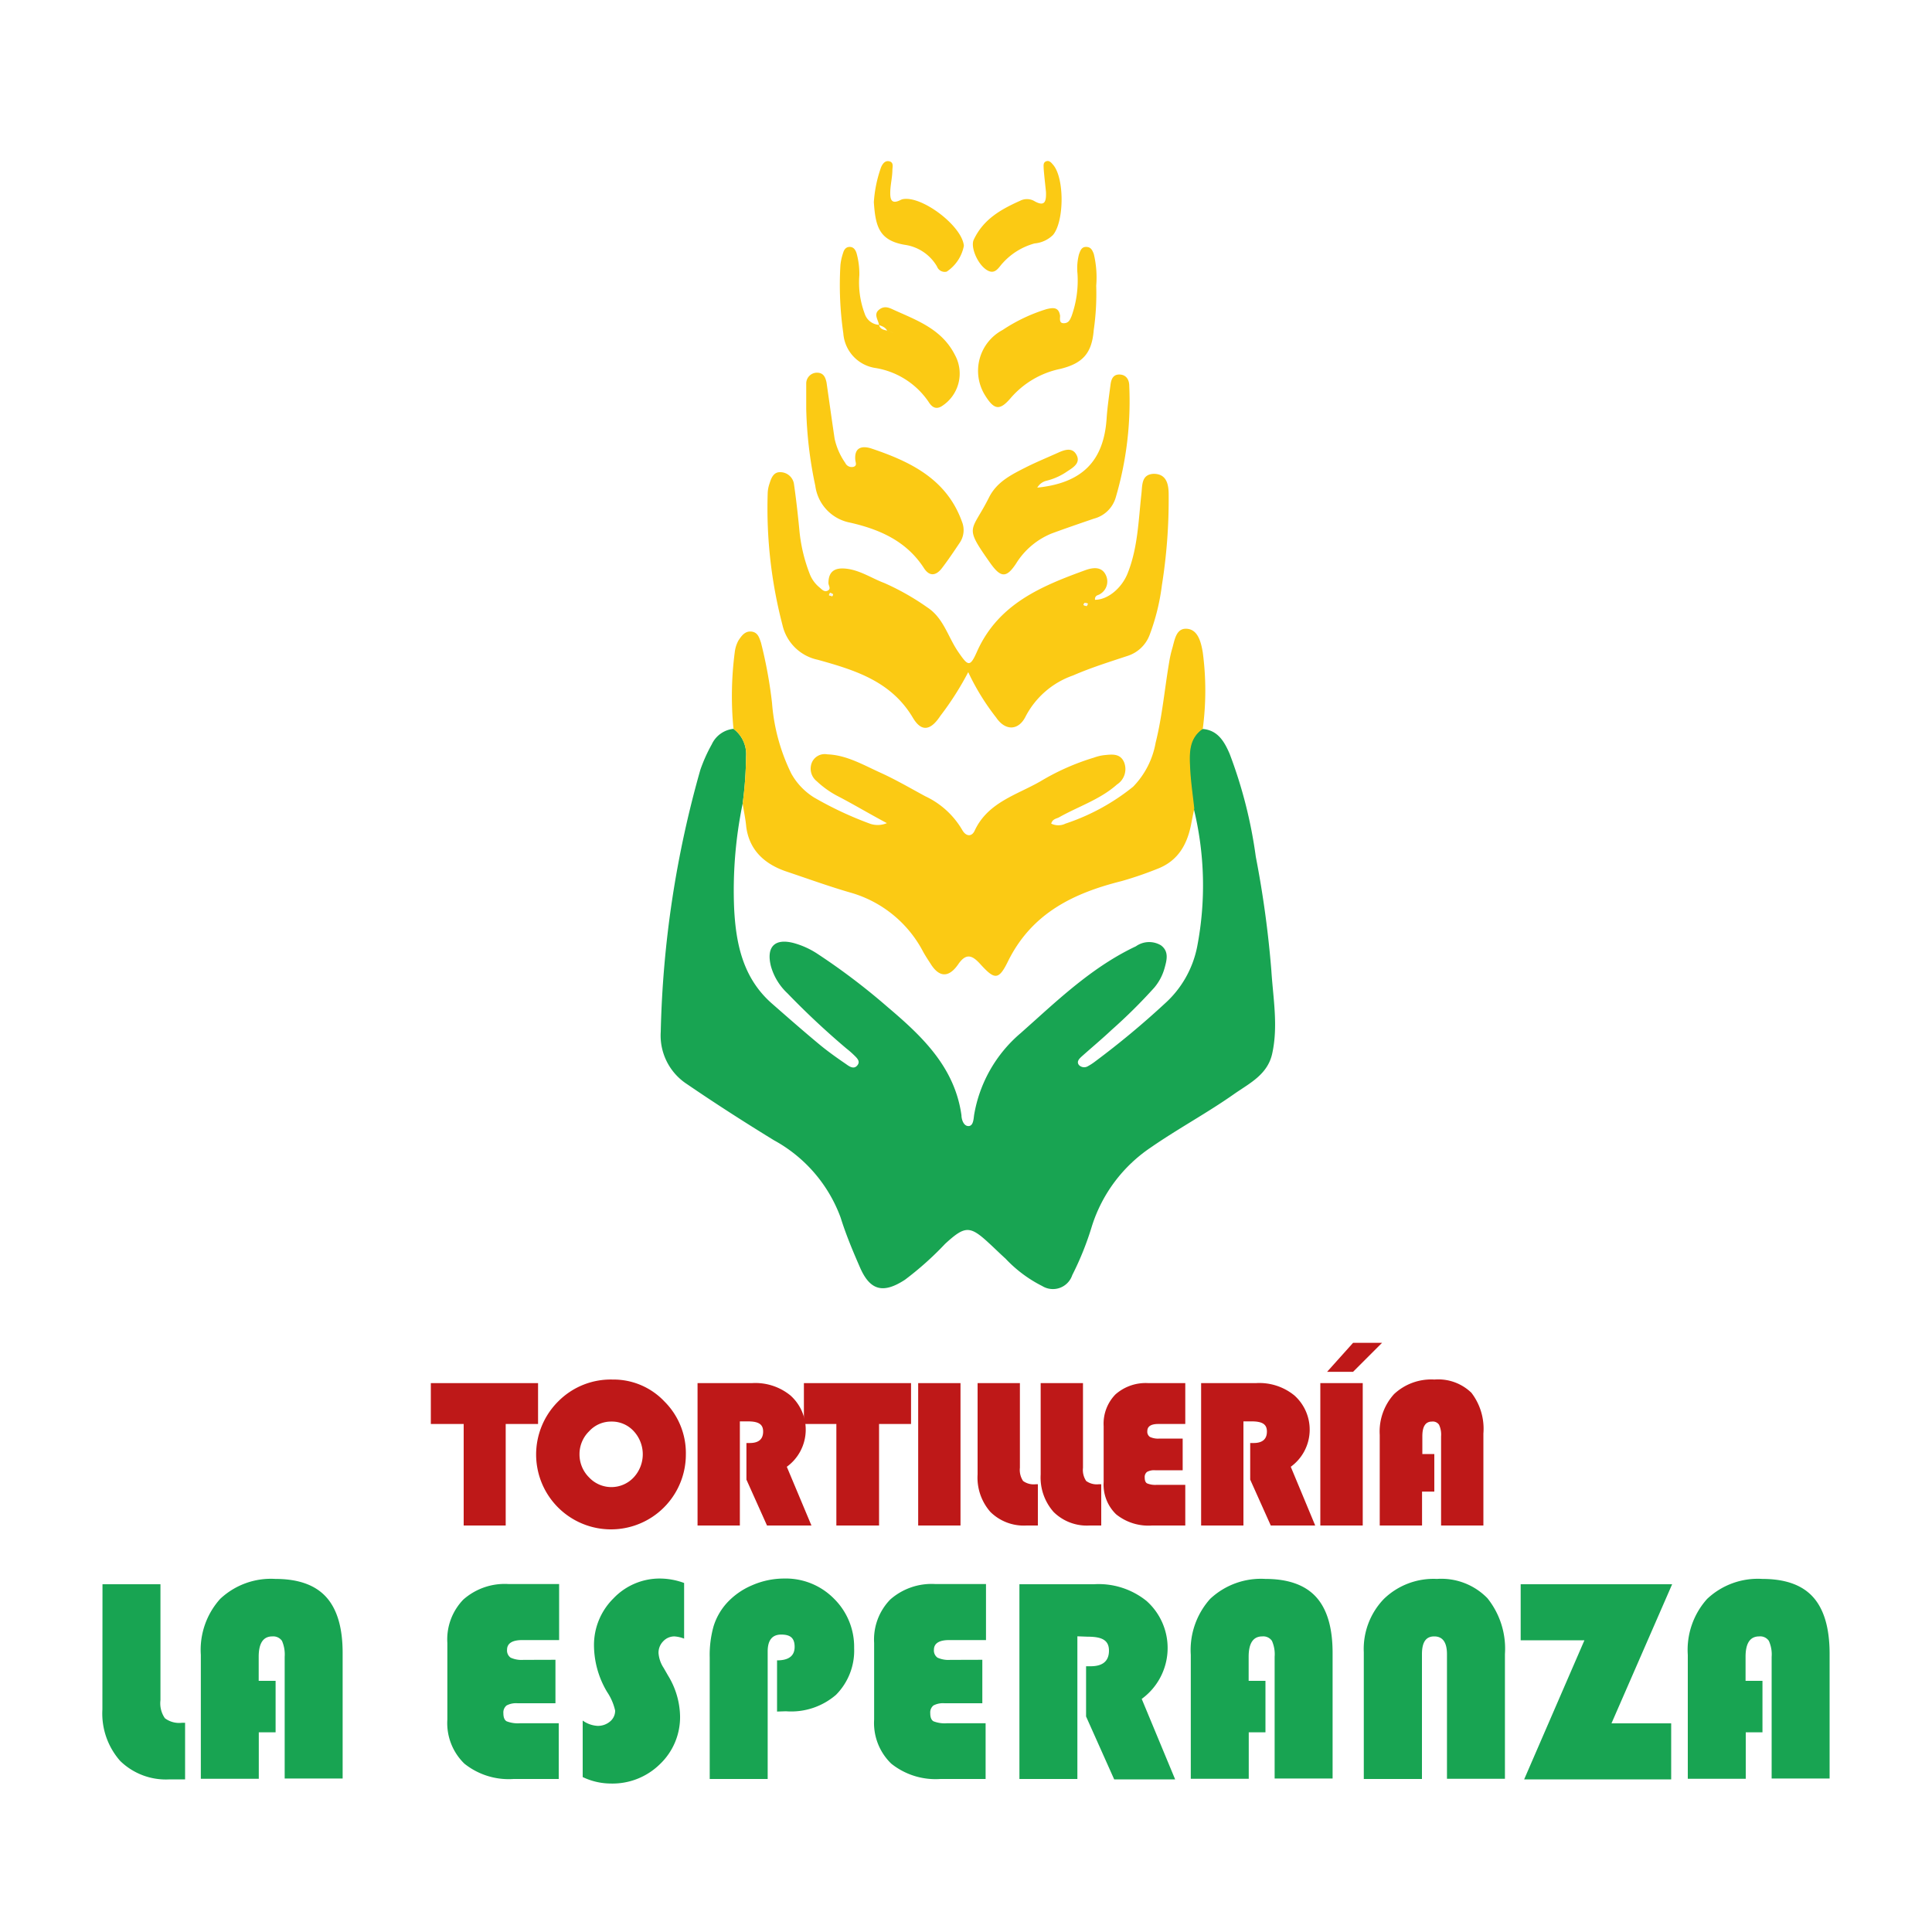 <svg xmlns="http://www.w3.org/2000/svg" viewBox="0 0 200 200"><defs><style>.cls-1{fill:#fff;}.cls-2{fill:#18a452;}.cls-3{fill:#fbca14;}.cls-4{fill:#f7f6f0;}.cls-5{fill:#be1818;}</style></defs><title>iconos_200x200_remake</title><g id="Capa_2" data-name="Capa 2"><rect class="cls-1" x="-26.01" y="-26.01" width="252.03" height="252.03"/></g><g id="Capa_1" data-name="Capa 1"><path class="cls-2" d="M124.45,75.46c1.63.1,2.31,1.35,2.84,2.57A48.15,48.15,0,0,1,130,88.69a106.19,106.19,0,0,1,1.61,11.78c.18,2.85.72,5.72.09,8.59-.47,2.16-2.31,3.06-3.87,4.14-2.83,2-5.86,3.62-8.69,5.58a15.4,15.4,0,0,0-6.1,8.13A31,31,0,0,1,111,132a2.11,2.11,0,0,1-3.11,1.13,13.55,13.55,0,0,1-3.8-2.84c-.57-.51-1.12-1.06-1.69-1.58-2-1.86-2.5-1.84-4.56.05a32.7,32.7,0,0,1-4.16,3.72c-2.24,1.46-3.61,1.14-4.66-1.29-.74-1.69-1.45-3.39-2-5.15a15,15,0,0,0-6.9-8c-3-1.84-6-3.76-9-5.81a6,6,0,0,1-2.72-5.42A107.75,107.75,0,0,1,72.5,79.69a16.27,16.27,0,0,1,1.18-2.63,2.79,2.79,0,0,1,2.25-1.61,3.26,3.26,0,0,1,1.3,2.87,39.29,39.29,0,0,1-.35,4.86A44.44,44.44,0,0,0,76,94.09c.19,3.69.94,7.17,3.88,9.77,1.63,1.43,3.26,2.86,4.92,4.24.89.74,1.84,1.41,2.79,2.06.33.24.8.57,1.16.13s-.07-.79-.37-1.09a9.45,9.45,0,0,0-.76-.66,82.65,82.65,0,0,1-6.11-5.72A6.09,6.09,0,0,1,79.8,100c-.49-2,.41-2.9,2.39-2.37a8.58,8.58,0,0,1,2.48,1.14,67.94,67.94,0,0,1,7.24,5.5c3.54,3,6.92,6.19,7.62,11.18,0,.41.21,1.12.72,1.12s.53-.72.59-1.15a14.19,14.19,0,0,1,4.83-8.48l1.51-1.35c3.21-2.89,6.44-5.76,10.41-7.63a2.37,2.37,0,0,1,2.59-.1c.85.63.61,1.52.37,2.38a5.34,5.34,0,0,1-1.06,2,55.11,55.11,0,0,1-4.41,4.37c-1,.94-2.09,1.85-3.13,2.78-.25.23-.53.53-.25.87a.75.75,0,0,0,.94.1,5.56,5.56,0,0,0,.72-.47,87.85,87.85,0,0,0,7.22-6A10.68,10.68,0,0,0,123.93,98a33.42,33.42,0,0,0-.36-14.32c-.15-1.41-.37-2.82-.43-4.24S123,76.45,124.45,75.46Z"/><path class="cls-3" d="M76.88,83.18a39.29,39.29,0,0,0,.35-4.86,3.26,3.26,0,0,0-1.3-2.87,35,35,0,0,1,.13-7.92,3.35,3.35,0,0,1,.38-1.22c.31-.47.67-1,1.34-.93s.82.63,1,1.16a46.77,46.77,0,0,1,1.14,6.23,20,20,0,0,0,2,7.32,6.83,6.83,0,0,0,2.36,2.47,36.94,36.94,0,0,0,5.84,2.73,2.44,2.44,0,0,0,1.69-.08c-1.88-1-3.54-2-5.25-2.88a9.76,9.76,0,0,1-2-1.45,1.66,1.66,0,0,1-.49-2,1.45,1.45,0,0,1,1.58-.79c2,.07,3.76,1.12,5.54,1.92,1.58.72,3.08,1.6,4.6,2.42A8.7,8.7,0,0,1,99.6,85.9c.38.7,1,.77,1.31.06,1.37-2.91,4.35-3.67,6.8-5.08a24.46,24.46,0,0,1,5.53-2.45,4.77,4.77,0,0,1,1-.25c.82-.08,1.72-.24,2.13.74a1.9,1.9,0,0,1-.74,2.29c-1.75,1.56-4,2.27-6,3.4-.28.15-.67.16-.81.65a1.67,1.67,0,0,0,1.48,0,22.29,22.29,0,0,0,7-3.82,8.69,8.69,0,0,0,2.33-4.55c.69-2.76.93-5.59,1.41-8.39a11.55,11.55,0,0,1,.28-1.27c.28-.9.38-2.22,1.54-2.14s1.47,1.39,1.65,2.44a30,30,0,0,1,0,7.92c-1.44,1-1.38,2.51-1.31,4s.28,2.83.43,4.24c-.09.47-.19.94-.28,1.41-.39,2.2-1.32,4-3.56,4.85a37.12,37.12,0,0,1-3.68,1.26c-5,1.25-9.28,3.33-11.73,8.24-1,2.06-1.41,2-2.93.32-.79-.86-1.43-1.16-2.26.06-1,1.44-2,1.34-2.88-.1-.26-.4-.53-.81-.76-1.23A12.27,12.27,0,0,0,88,92.39c-2.21-.64-4.38-1.43-6.56-2.16s-3.86-2.13-4.19-4.64C77.18,84.78,77,84,76.88,83.18Z"/><path class="cls-3" d="M113.36,62.09c1.32,0,2.77-1.21,3.38-2.76,1.05-2.64,1.11-5.45,1.42-8.22.1-.93,0-2,1.27-2.06,1.39,0,1.55,1.18,1.55,2.18a56.37,56.37,0,0,1-.7,9.35A22.49,22.49,0,0,1,119,65.75a3.61,3.61,0,0,1-2.34,2.17c-1.87.62-3.76,1.21-5.57,2a8.8,8.8,0,0,0-4.91,4.23c-.72,1.48-2.09,1.55-3.05.14a24.52,24.52,0,0,1-2.9-4.71,30.89,30.89,0,0,1-2.88,4.52c-1,1.52-1.95,1.72-2.85.2-2.25-3.79-6-4.93-9.84-6A4.75,4.75,0,0,1,81,64.7a47.86,47.86,0,0,1-1.53-13.58,3.37,3.37,0,0,1,.17-1c.19-.6.41-1.29,1.19-1.24a1.44,1.44,0,0,1,1.37,1.29c.22,1.53.39,3.06.54,4.59a16.7,16.7,0,0,0,1.07,4.62,3.36,3.36,0,0,0,1,1.41c.26.21.51.54.88.35s.08-.5.07-.77c0-1.07.5-1.58,1.61-1.52,1.55.09,2.82,1,4.19,1.51A25.92,25.92,0,0,1,96,62.88c1.68,1.1,2.13,3.05,3.18,4.58s1.23,1.66,2-.1c2.22-4.87,6.64-6.69,11.21-8.35.8-.28,1.71-.38,2.12.6a1.51,1.51,0,0,1-.87,2A.41.41,0,0,0,113.36,62.09Zm-.75.39a1.43,1.43,0,0,0-.34-.06s-.07.14-.11.21a1.35,1.35,0,0,0,.32.11S112.56,62.6,112.61,62.48Zm-26.8-.87a2.24,2.24,0,0,0,.34.11.52.52,0,0,0,.09-.2,1.82,1.82,0,0,0-.31-.16Z"/><path class="cls-3" d="M83.46,42.31c0-.87,0-1.74,0-2.6a1.12,1.12,0,0,1,1.1-1.13c.7,0,.88.48,1,1,.28,1.94.55,3.9.84,5.84a7,7,0,0,0,1.1,2.5.74.74,0,0,0,.84.41c.42-.12.22-.45.2-.72-.12-1.34.74-1.48,1.67-1.18C94.26,47.79,98,49.6,99.58,54a2.32,2.32,0,0,1-.24,2.2c-.59.88-1.18,1.76-1.82,2.6s-1.32.88-1.88,0c-1.81-2.79-4.57-4-7.65-4.7a4.47,4.47,0,0,1-3.59-3.81A42.51,42.51,0,0,1,83.46,42.31Z"/><path class="cls-3" d="M107.38,50.48c4.67-.48,6.9-2.77,7.18-7.21.08-1.15.25-2.29.4-3.44.07-.56.26-1.08.94-1.06s1,.53,1,1.18A35.27,35.27,0,0,1,115.5,51.5a3.18,3.18,0,0,1-2.26,2.19c-1.46.5-2.92,1-4.36,1.53a7.77,7.77,0,0,0-3.69,3.11c-1,1.52-1.58,1.49-2.65,0-2.82-4-2-3.15-.15-6.85.82-1.63,2.35-2.36,3.84-3.12,1.08-.54,2.2-1,3.29-1.49.7-.32,1.49-.59,1.92.22s-.28,1.27-.92,1.68a6.47,6.47,0,0,1-2.2,1A1.5,1.5,0,0,0,107.38,50.48Z"/><path class="cls-3" d="M113.48,29.58a26.3,26.3,0,0,1-.26,4.61c-.19,2.37-1.13,3.43-3.47,4a9.22,9.22,0,0,0-5.11,3c-1.15,1.35-1.72,1.26-2.67-.27a4.79,4.79,0,0,1,1.82-6.76A17.49,17.49,0,0,1,108.34,32c.67-.16,1.26-.24,1.4.69,0,.3-.12.78.39.77s.64-.37.8-.74a11,11,0,0,0,.61-4.41,5.69,5.69,0,0,1,.16-2c.14-.36.25-.76.75-.75s.63.36.78.73A10.48,10.48,0,0,1,113.48,29.58Z"/><path class="cls-3" d="M91,33.65c-.08-.54-.6-1.11,0-1.59s1.11-.17,1.64.07c2.41,1.08,4.89,2,6.21,4.61a4,4,0,0,1-1.41,5.34c-.66.37-1.05-.06-1.32-.49a8.24,8.24,0,0,0-5.59-3.51A3.91,3.91,0,0,1,87.3,34.5,34.79,34.79,0,0,1,87,27.44a5.58,5.58,0,0,1,.28-1.26c.1-.36.31-.63.7-.62s.58.31.69.65a8,8,0,0,1,.29,2.28,9.18,9.18,0,0,0,.56,4A1.66,1.66,0,0,0,91,33.63c.1.46.48.51.85.6l.88.27h0l-.89-.27C91.64,33.86,91.29,33.76,91,33.65Z"/><path class="cls-3" d="M90.46,20.93a13.29,13.29,0,0,1,.75-3.62c.16-.36.41-.72.86-.61s.33.55.31.86c0,.76-.2,1.53-.22,2.29s.09,1.35,1.07.85a.86.86,0,0,1,.27-.09c2-.33,6.11,2.81,6.28,4.84A4.14,4.14,0,0,1,98,28.12a.85.85,0,0,1-1-.53,4.61,4.61,0,0,0-3.36-2.25C91,24.88,90.63,23.43,90.46,20.93Z"/><path class="cls-3" d="M108.28,19.88c-.08-.81-.18-1.62-.24-2.43,0-.27-.08-.62.25-.75s.54.14.72.35c1.19,1.36,1.17,5.86,0,7.27a3.11,3.11,0,0,1-1.91.88,6.85,6.85,0,0,0-3.27,2c-.44.44-.81,1.35-1.74.71s-1.62-2.33-1.3-3.07c1-2.15,2.83-3.17,4.82-4.06a1.54,1.54,0,0,1,1.4,0C108.19,21.48,108.31,20.82,108.28,19.88Z"/><path class="cls-4" d="M112.61,62.48c0,.12-.1.26-.13.26a1.35,1.35,0,0,1-.32-.11c0-.07.07-.2.11-.21A1.43,1.43,0,0,1,112.61,62.48Z"/><path class="cls-4" d="M85.81,61.61l.12-.25a1.82,1.82,0,0,1,.31.16.52.52,0,0,1-.09.2A2.24,2.24,0,0,1,85.81,61.61Z"/><path class="cls-4" d="M91.8,34.24l.89.27h0l-.88-.27Z"/><path class="cls-4" d="M92.69,34.51h0Z"/><path class="cls-5" d="M52.35,147.41v10.51H48V147.41H44.6v-4.23H55.7v4.23Z"/><path class="cls-5" d="M63.42,142.81a7.25,7.25,0,0,1,5.37,2.28A7.53,7.53,0,0,1,71,150.55a7.75,7.75,0,1,1-13.2-5.49A7.65,7.65,0,0,1,63.42,142.81Zm-.13,4.35a3.07,3.07,0,0,0-2.3,1,3.31,3.31,0,0,0-1,2.4,3.35,3.35,0,0,0,1,2.39,3.16,3.16,0,0,0,4.6,0,3.52,3.52,0,0,0,0-4.81A3.06,3.06,0,0,0,63.29,147.16Z"/><path class="cls-5" d="M76.59,147.14v10.78H72.21V143.18h5.62a5.74,5.74,0,0,1,4,1.28,4.75,4.75,0,0,1-.38,7.38L84,157.92h-4.6l-2.13-4.75v-3.79h.35c.92,0,1.38-.4,1.38-1.19s-.53-1.05-1.6-1.05Z"/><path class="cls-5" d="M91,147.41v10.51H86.58V147.41H83.22v-4.23H94.31v4.23Z"/><path class="cls-5" d="M99.43,143.18v14.74H95.05V143.18Z"/><path class="cls-5" d="M101.2,143.18h4.38v8.76a2.05,2.05,0,0,0,.33,1.37,1.86,1.86,0,0,0,1.3.34h.23v4.27h-1.17a4.92,4.92,0,0,1-3.74-1.4,5.38,5.38,0,0,1-1.33-3.88Z"/><path class="cls-5" d="M107.73,143.18h4.38v8.76a2.05,2.05,0,0,0,.33,1.37,1.88,1.88,0,0,0,1.3.34H114v4.27H112.8a4.89,4.89,0,0,1-3.73-1.4,5.38,5.38,0,0,1-1.34-3.88Z"/><path class="cls-5" d="M122.43,148.92v3.28h-2.86a1.53,1.53,0,0,0-.83.17.67.67,0,0,0-.24.58c0,.31.08.52.25.61a2.21,2.21,0,0,0,1,.15h2.95v4.21h-3.45a5.32,5.32,0,0,1-3.71-1.16,4.27,4.27,0,0,1-1.29-3.35v-5.78a4.34,4.34,0,0,1,1.22-3.28,4.73,4.73,0,0,1,3.42-1.17h3.81v4.23h-2.8c-.75,0-1.13.25-1.13.74a.65.65,0,0,0,.27.6,2,2,0,0,0,1,.17Z"/><path class="cls-5" d="M128.72,147.14v10.78h-4.38V143.18H130a5.73,5.73,0,0,1,4,1.28,4.75,4.75,0,0,1-.38,7.38l2.53,6.08h-4.6l-2.13-4.75v-3.79h.35c.92,0,1.38-.4,1.38-1.19s-.53-1.05-1.6-1.05Z"/><path class="cls-5" d="M141.07,143.18v14.74h-4.39V143.18Zm2-4.17-3,3h-2.69l2.69-3Z"/><path class="cls-5" d="M148.48,150.52v3.89h-1.27v3.51h-4.38v-9.37a5.77,5.77,0,0,1,1.48-4.23,5.62,5.62,0,0,1,4.18-1.51,4.93,4.93,0,0,1,3.83,1.37,6.11,6.11,0,0,1,1.24,4.22v9.52h-4.38v-9.23a2.41,2.41,0,0,0-.21-1.2.78.78,0,0,0-.73-.33c-.68,0-1,.51-1,1.53v1.83Z"/><path class="cls-2" d="M10.61,164h6v12a2.71,2.71,0,0,0,.46,1.87,2.45,2.45,0,0,0,1.78.47h.31v5.86h-1.6a6.77,6.77,0,0,1-5.12-1.91,7.42,7.42,0,0,1-1.84-5.33Z"/><path class="cls-2" d="M28.53,174v5.33H26.79v4.81h-6V171.31a7.88,7.88,0,0,1,2-5.79,7.66,7.66,0,0,1,5.72-2.07q3.56,0,5.26,1.88t1.7,5.78v13h-6V171.51a3.53,3.53,0,0,0-.28-1.65,1.11,1.11,0,0,0-1-.46c-.94,0-1.41.7-1.41,2.11V174Z"/><path class="cls-2" d="M57.5,171.82v4.5H53.57a2.1,2.1,0,0,0-1.13.23.93.93,0,0,0-.33.8c0,.43.11.71.34.84a3.21,3.21,0,0,0,1.39.2h4v5.77H53.16a7.34,7.34,0,0,1-5.09-1.59A5.85,5.85,0,0,1,46.31,178v-7.92a5.92,5.92,0,0,1,1.66-4.5,6.47,6.47,0,0,1,4.69-1.6h5.22v5.8H54.05c-1,0-1.56.33-1.56,1a.91.91,0,0,0,.37.82,2.75,2.75,0,0,0,1.32.23Z"/><path class="cls-2" d="M70.82,163.87v5.76a3.37,3.37,0,0,0-1-.23,1.58,1.58,0,0,0-1.17.51,1.68,1.68,0,0,0-.48,1.21,3.23,3.23,0,0,0,.53,1.54l.46.8a8.34,8.34,0,0,1,1.24,4.17,6.71,6.71,0,0,1-2.09,5,7,7,0,0,1-5.12,2,6.76,6.76,0,0,1-2.87-.67v-5.85a2.89,2.89,0,0,0,1.52.55,1.93,1.93,0,0,0,1.31-.45,1.44,1.44,0,0,0,.53-1.13,5.7,5.7,0,0,0-.84-1.94,9.5,9.5,0,0,1-1.35-4.74,6.78,6.78,0,0,1,2-4.92,6.59,6.59,0,0,1,4.87-2.07A7.32,7.32,0,0,1,70.82,163.87Z"/><path class="cls-2" d="M80.44,177.18v-5.3c1.22,0,1.82-.47,1.82-1.4s-.46-1.27-1.39-1.27-1.4.58-1.4,1.75v13.2h-6V171.58a11,11,0,0,1,.39-3.2A6.43,6.43,0,0,1,75.19,166a7.48,7.48,0,0,1,2.66-1.89,8.29,8.29,0,0,1,3.3-.7,7,7,0,0,1,5.18,2.08,7,7,0,0,1,2.09,5.13,6.49,6.49,0,0,1-1.88,4.83,7.09,7.09,0,0,1-5.18,1.7Z"/><path class="cls-2" d="M101.69,171.82v4.5H97.76a2.1,2.1,0,0,0-1.13.23.93.93,0,0,0-.33.8c0,.43.11.71.34.84a3.18,3.18,0,0,0,1.39.2h4v5.77H97.35a7.34,7.34,0,0,1-5.09-1.59A5.85,5.85,0,0,1,90.49,178v-7.92a5.93,5.93,0,0,1,1.67-4.5,6.47,6.47,0,0,1,4.68-1.6h5.23v5.8H98.24c-1,0-1.56.33-1.56,1a.91.91,0,0,0,.37.82,2.75,2.75,0,0,0,1.32.23Z"/><path class="cls-2" d="M111.53,169.39v14.77h-6V164h7.71a7.89,7.89,0,0,1,5.46,1.74,6.52,6.52,0,0,1-.51,10.13l3.46,8.33h-6.31l-2.91-6.51v-5.2h.47c1.26,0,1.9-.54,1.9-1.62s-.73-1.44-2.19-1.44Z"/><path class="cls-2" d="M131,174v5.33h-1.73v4.81h-6V171.31a7.92,7.92,0,0,1,2-5.79,7.68,7.68,0,0,1,5.73-2.07c2.36,0,4.12.63,5.25,1.88s1.7,3.17,1.7,5.78v13h-6V171.51a3.41,3.41,0,0,0-.28-1.65,1.09,1.09,0,0,0-1-.46c-.94,0-1.41.7-1.41,2.11V174Z"/><path class="cls-2" d="M141.18,184.16V171.05a7.46,7.46,0,0,1,2.07-5.52,7.38,7.38,0,0,1,5.5-2.08,6.65,6.65,0,0,1,5.23,2,8.34,8.34,0,0,1,1.81,5.78v12.91h-6V171.25c0-1.23-.44-1.85-1.32-1.85s-1.27.62-1.27,1.85v12.91Z"/><path class="cls-2" d="M173.1,164l-6.28,14.4H173v5.8H157.78l6.24-14.4h-6.6V164Z"/><path class="cls-2" d="M182.45,174v5.33h-1.73v4.81h-6V171.31a7.88,7.88,0,0,1,2-5.79,7.64,7.64,0,0,1,5.72-2.07q3.56,0,5.25,1.88t1.71,5.78v13h-6V171.51a3.38,3.38,0,0,0-.29-1.65,1.08,1.08,0,0,0-1-.46c-.94,0-1.41.7-1.41,2.11V174Z"/></g></svg>